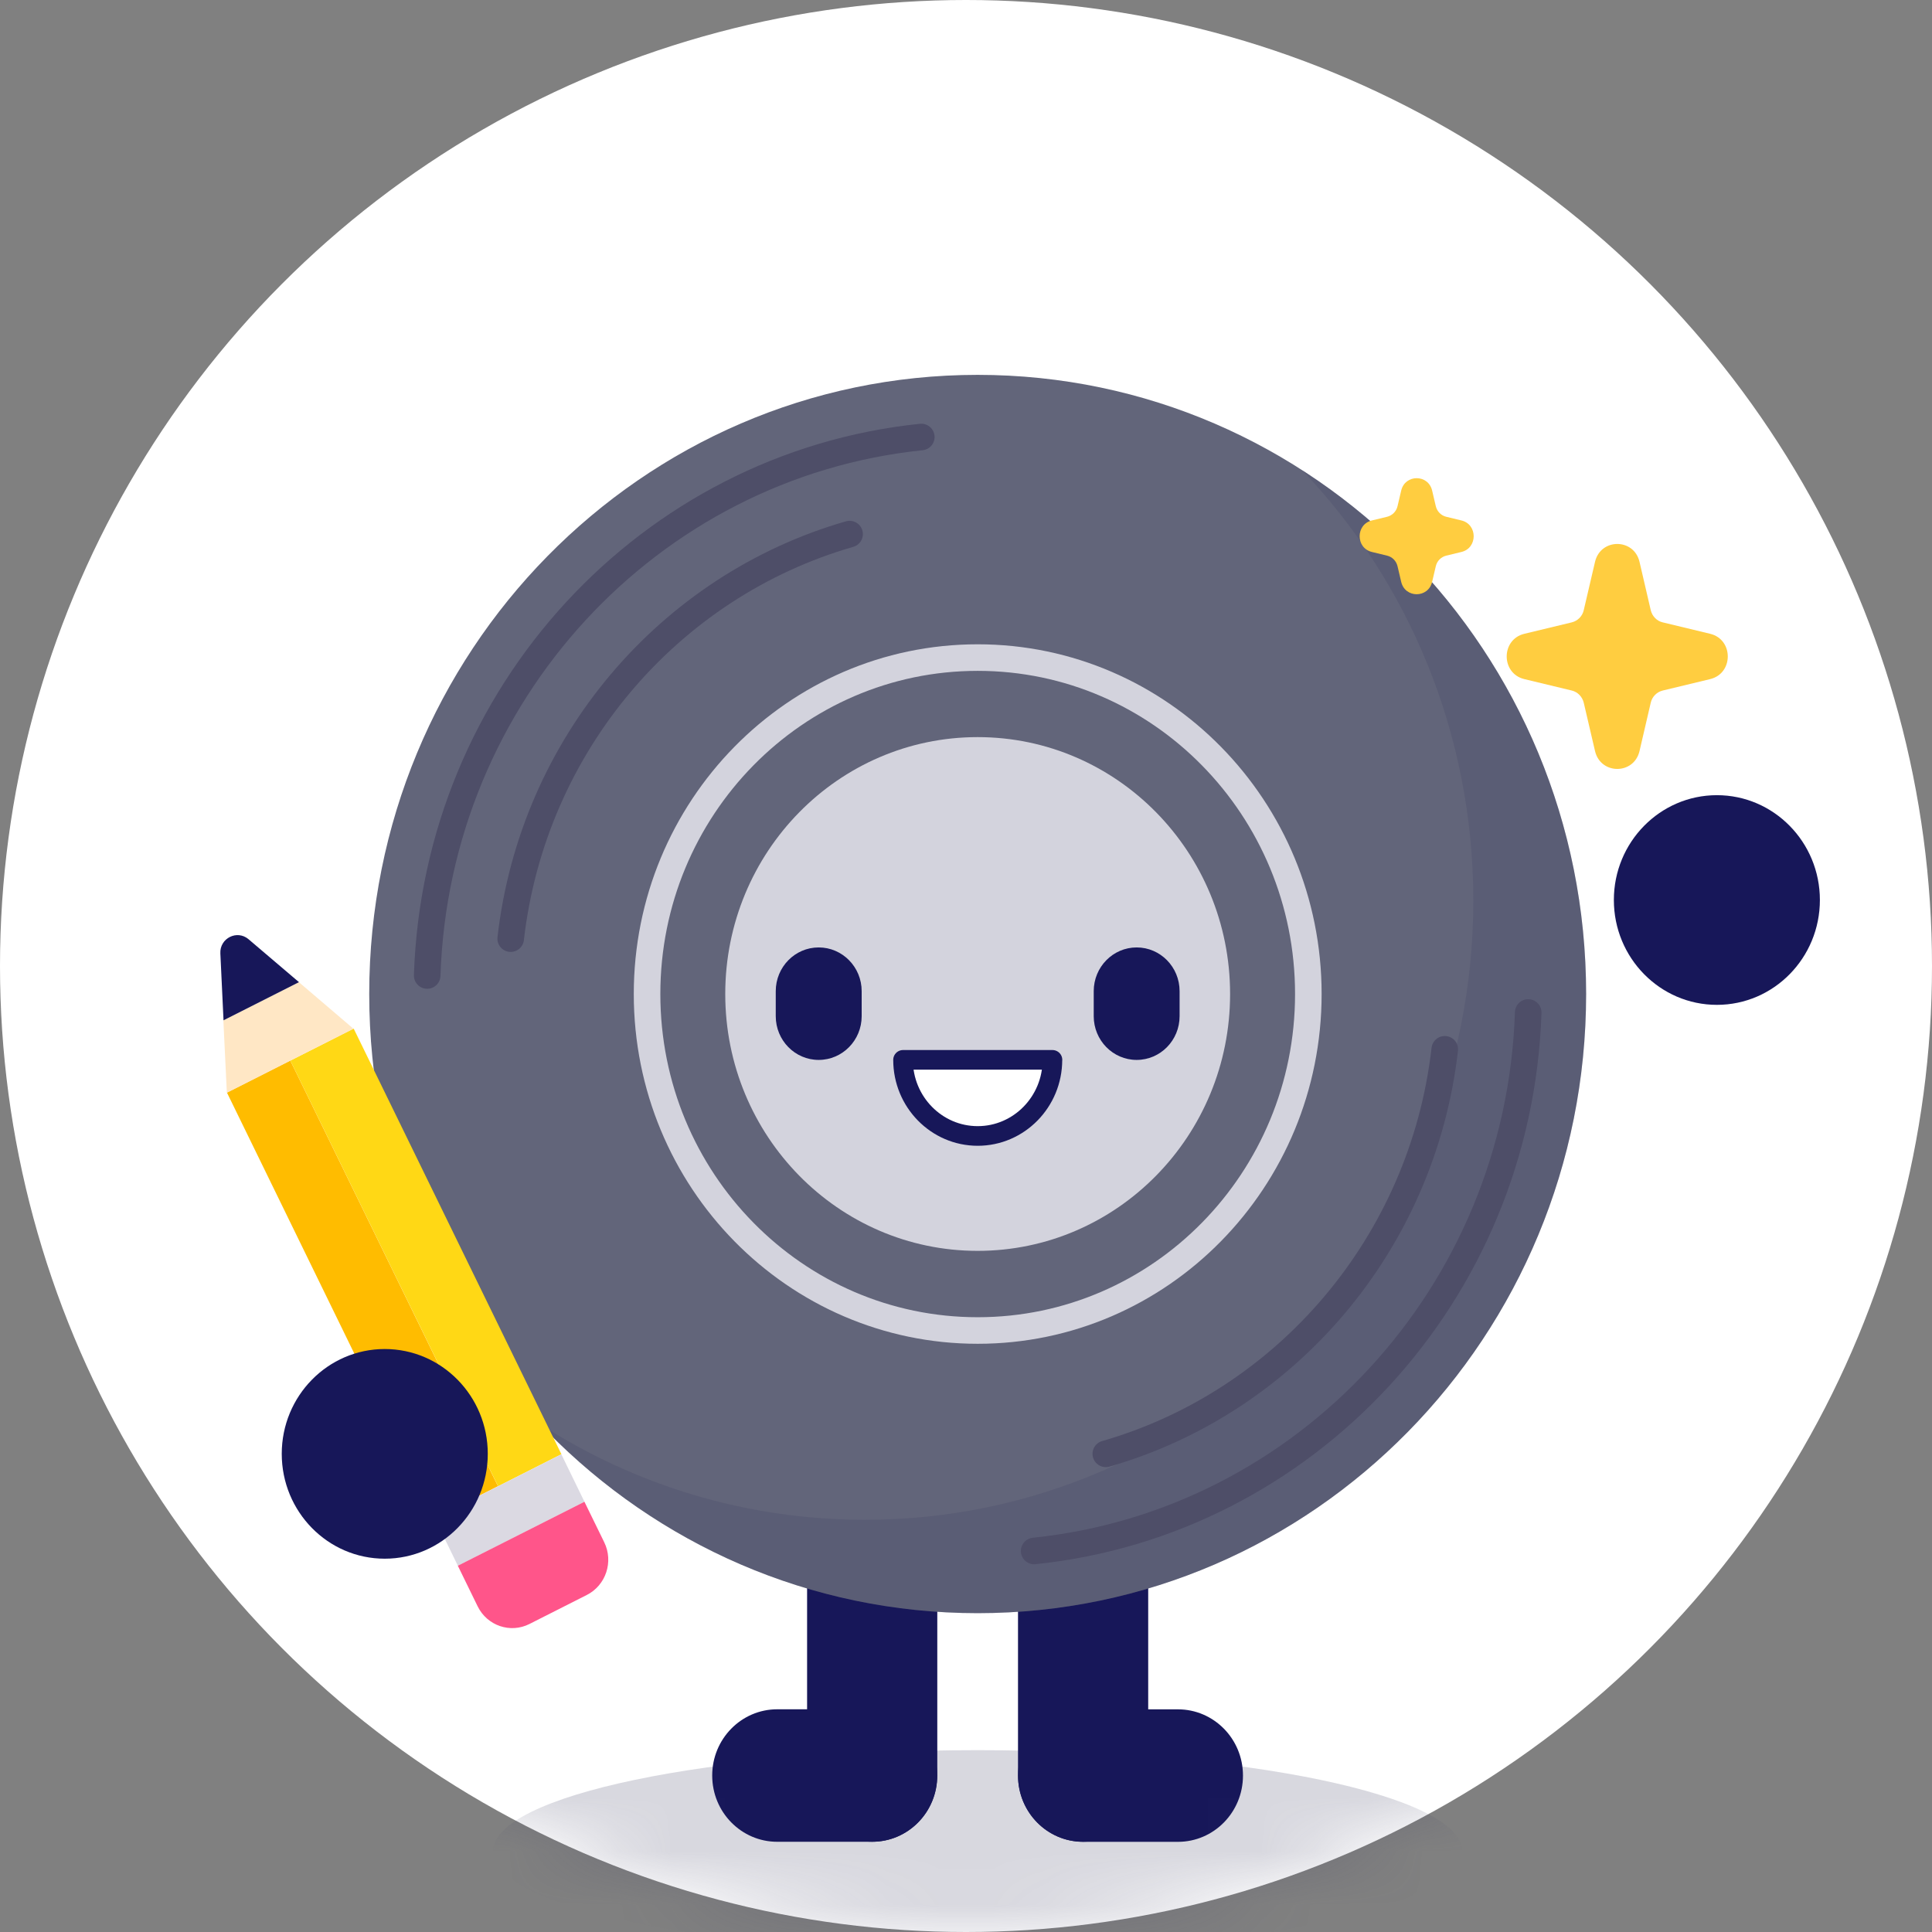 <svg width="36" height="36" viewBox="0 0 36 36" fill="none" xmlns="http://www.w3.org/2000/svg">
<rect x="0" y="0" width="36" height="36" fill="#808080" stroke="none"/>
<g id="Group 230">
<circle id="Ellipse 3372" cx="18" cy="18" r="18" fill="white"/>
<g id="Mask group">
<mask id="mask0_5467_9023" style="mask-type:alpha" maskUnits="userSpaceOnUse" x="0" y="0" width="36" height="37">
<circle id="Ellipse 3371" cx="18" cy="18" r="18" fill="white"/>
</mask>
<g mask="url(#mask0_5467_9023)">
<g id="Group">
<path id="Vector" opacity="0.2" d="M18.217 36.38C23.203 36.38 27.245 35.537 27.245 34.496C27.245 33.456 23.203 32.612 18.217 32.612C13.231 32.612 9.189 33.456 9.189 34.496C9.189 35.537 13.231 36.38 18.217 36.38Z" fill="#3D3D60"/>
<g id="Group_2">
<g id="Group_3">
<path id="Vector_2" d="M17.465 33.084V28.152C17.465 27.471 16.922 26.919 16.253 26.919H16.251C15.581 26.919 15.039 27.471 15.039 28.152V33.084C15.039 33.766 15.581 34.318 16.251 34.318H16.253C16.922 34.318 17.465 33.766 17.465 33.084Z" fill="#171759"/>
<path id="Vector_3" d="M14.483 34.319H16.251C16.92 34.319 17.463 33.767 17.463 33.085V33.083C17.463 32.402 16.92 31.85 16.251 31.85H14.483C13.814 31.85 13.271 32.402 13.271 33.083V33.085C13.271 33.767 13.814 34.319 14.483 34.319Z" fill="#171759"/>
</g>
<g id="Group_4">
<path id="Vector_4" d="M21.395 33.084V28.152C21.395 27.471 20.853 26.919 20.183 26.919H20.182C19.512 26.919 18.969 27.471 18.969 28.152V33.084C18.969 33.766 19.512 34.318 20.182 34.318H20.183C20.853 34.318 21.395 33.766 21.395 33.084Z" fill="#171759"/>
<path id="Vector_5" d="M21.949 31.851H20.182C19.512 31.851 18.97 32.403 18.97 33.084V33.086C18.97 33.767 19.512 34.32 20.182 34.32H21.949C22.619 34.32 23.161 33.767 23.161 33.086V33.084C23.161 32.403 22.619 31.851 21.949 31.851Z" fill="#171759"/>
</g>
</g>
<g id="Group_5">
<path id="Vector_6" d="M18.217 30.059C24.479 30.059 29.555 24.894 29.555 18.522C29.555 12.15 24.479 6.985 18.217 6.985C11.956 6.985 6.88 12.15 6.88 18.522C6.88 24.894 11.956 30.059 18.217 30.059Z" fill="#62657A"/>
<path id="Vector_7" d="M18.218 24.792C21.62 24.792 24.379 21.985 24.379 18.522C24.379 15.06 21.62 12.253 18.218 12.253C14.815 12.253 12.057 15.06 12.057 18.522C12.057 21.985 14.815 24.792 18.218 24.792Z" stroke="#D3D3DD" stroke-width="0.495" stroke-miterlimit="10"/>
<path id="Vector_8" d="M18.217 23.308C20.815 23.308 22.921 21.165 22.921 18.522C22.921 15.878 20.815 13.735 18.217 13.735C15.62 13.735 13.514 15.878 13.514 18.522C13.514 21.165 15.62 23.308 18.217 23.308Z" fill="#D3D3DD"/>
<path id="Vector_9" opacity="0.2" d="M29.555 18.522C29.555 24.894 24.479 30.059 18.218 30.059C15.018 30.059 12.13 28.711 10.069 26.541C11.82 27.667 13.894 28.319 16.118 28.319C22.379 28.319 27.453 23.154 27.453 16.782C27.453 13.666 26.241 10.838 24.266 8.763C27.444 10.806 29.555 14.413 29.555 18.522Z" fill="#3D3D60"/>
<g id="Group_6">
<path id="Vector_10" d="M28.476 18.866C28.304 24.112 24.331 28.377 19.27 28.9" stroke="#4E4E68" stroke-width="0.495" stroke-miterlimit="10" stroke-linecap="round"/>
<path id="Vector_11" d="M26.921 19.552C26.507 23.169 23.966 26.124 20.605 27.09" stroke="#4E4E68" stroke-width="0.495" stroke-miterlimit="10" stroke-linecap="round"/>
<g id="Group_7">
<path id="Vector_12" d="M7.96 18.177C8.132 12.932 12.105 8.666 17.167 8.143" stroke="#4E4E68" stroke-width="0.495" stroke-miterlimit="10" stroke-linecap="round"/>
<path id="Vector_13" d="M9.516 17.49C9.929 13.873 12.47 10.918 15.831 9.952" stroke="#4E4E68" stroke-width="0.495" stroke-miterlimit="10" stroke-linecap="round"/>
</g>
</g>
</g>
<g id="Group_8">
<g id="Group_9">
<path id="Vector_14" d="M16.056 18.935V18.469C16.056 18.019 15.697 17.654 15.255 17.654C14.813 17.654 14.455 18.019 14.455 18.469V18.935C14.455 19.385 14.813 19.75 15.255 19.75C15.697 19.75 16.056 19.385 16.056 18.935Z" fill="#171759"/>
<path id="Vector_15" d="M21.98 18.935V18.469C21.98 18.019 21.622 17.654 21.18 17.654C20.738 17.654 20.38 18.019 20.38 18.469V18.935C20.38 19.385 20.738 19.75 21.18 19.75C21.622 19.75 21.98 19.385 21.98 18.935Z" fill="#171759"/>
</g>
<path id="Vector_16" d="M19.61 19.749C19.61 20.531 18.986 21.167 18.218 21.167C17.45 21.167 16.827 20.531 16.827 19.749H19.611H19.61Z" fill="white" stroke="#171759" stroke-width="0.366" stroke-linecap="round" stroke-linejoin="round"/>
</g>
<path id="Vector_17" d="M31.992 18.724C33.052 18.724 33.911 17.849 33.911 16.77C33.911 15.692 33.052 14.817 31.992 14.817C30.932 14.817 30.072 15.692 30.072 16.77C30.072 17.849 30.932 18.724 31.992 18.724Z" fill="#171759"/>
<g id="Group_10">
<path id="Vector_18" d="M5.409 19.762L4.229 20.359L8.099 28.29L9.279 27.693L5.409 19.762Z" fill="#FFBC00"/>
<path id="Vector_19" d="M6.59 19.166L5.41 19.763L9.281 27.694L10.461 27.097L6.59 19.166Z" fill="#FFD815"/>
<path id="Vector_20" d="M10.46 27.099L8.101 28.291L8.532 29.176L10.891 27.984L10.46 27.099Z" fill="#DBD9E2"/>
<path id="Vector_21" d="M8.531 29.175L10.89 27.983L11.259 28.738C11.436 29.101 11.29 29.54 10.934 29.72L9.865 30.261C9.509 30.441 9.077 30.293 8.9 29.931L8.531 29.175Z" fill="#FF558A"/>
<path id="Vector_22" d="M6.586 19.169L4.227 20.362L4.162 19.012L5.569 18.301L6.586 19.169Z" fill="#FFE7C5"/>
<path id="Vector_23" d="M5.571 18.301L4.165 19.012L4.106 17.765C4.092 17.483 4.417 17.319 4.631 17.501L5.571 18.301Z" fill="#171759"/>
</g>
<path id="Vector_24" d="M7.169 29.044C8.229 29.044 9.089 28.169 9.089 27.09C9.089 26.012 8.229 25.137 7.169 25.137C6.109 25.137 5.25 26.012 5.25 27.09C5.25 28.169 6.109 29.044 7.169 29.044Z" fill="#171759"/>
<path id="Vector_25" d="M30.983 11.597L31.867 11.81C32.304 11.916 32.304 12.548 31.867 12.654L30.983 12.867C30.872 12.894 30.784 12.982 30.759 13.095L30.55 13.995C30.446 14.439 29.825 14.439 29.721 13.995L29.511 13.095C29.484 12.982 29.398 12.893 29.287 12.867L28.403 12.654C27.966 12.548 27.966 11.916 28.403 11.81L29.287 11.597C29.398 11.57 29.486 11.482 29.511 11.369L29.721 10.469C29.825 10.025 30.446 10.025 30.55 10.469L30.759 11.369C30.786 11.482 30.872 11.572 30.983 11.597Z" fill="#FFCD40"/>
<path id="Vector_26" d="M26.947 9.629L27.232 9.698C27.536 9.771 27.536 10.212 27.232 10.285L26.947 10.354C26.852 10.378 26.777 10.452 26.754 10.551L26.686 10.841C26.614 11.15 26.181 11.15 26.109 10.841L26.041 10.551C26.018 10.454 25.945 10.378 25.848 10.354L25.563 10.285C25.259 10.212 25.259 9.771 25.563 9.698L25.848 9.629C25.943 9.605 26.018 9.53 26.041 9.432L26.109 9.142C26.181 8.833 26.614 8.833 26.686 9.142L26.754 9.432C26.777 9.529 26.851 9.605 26.947 9.629Z" fill="#FFCD40"/>
</g>
</g>
</g>
</g>
</svg>
